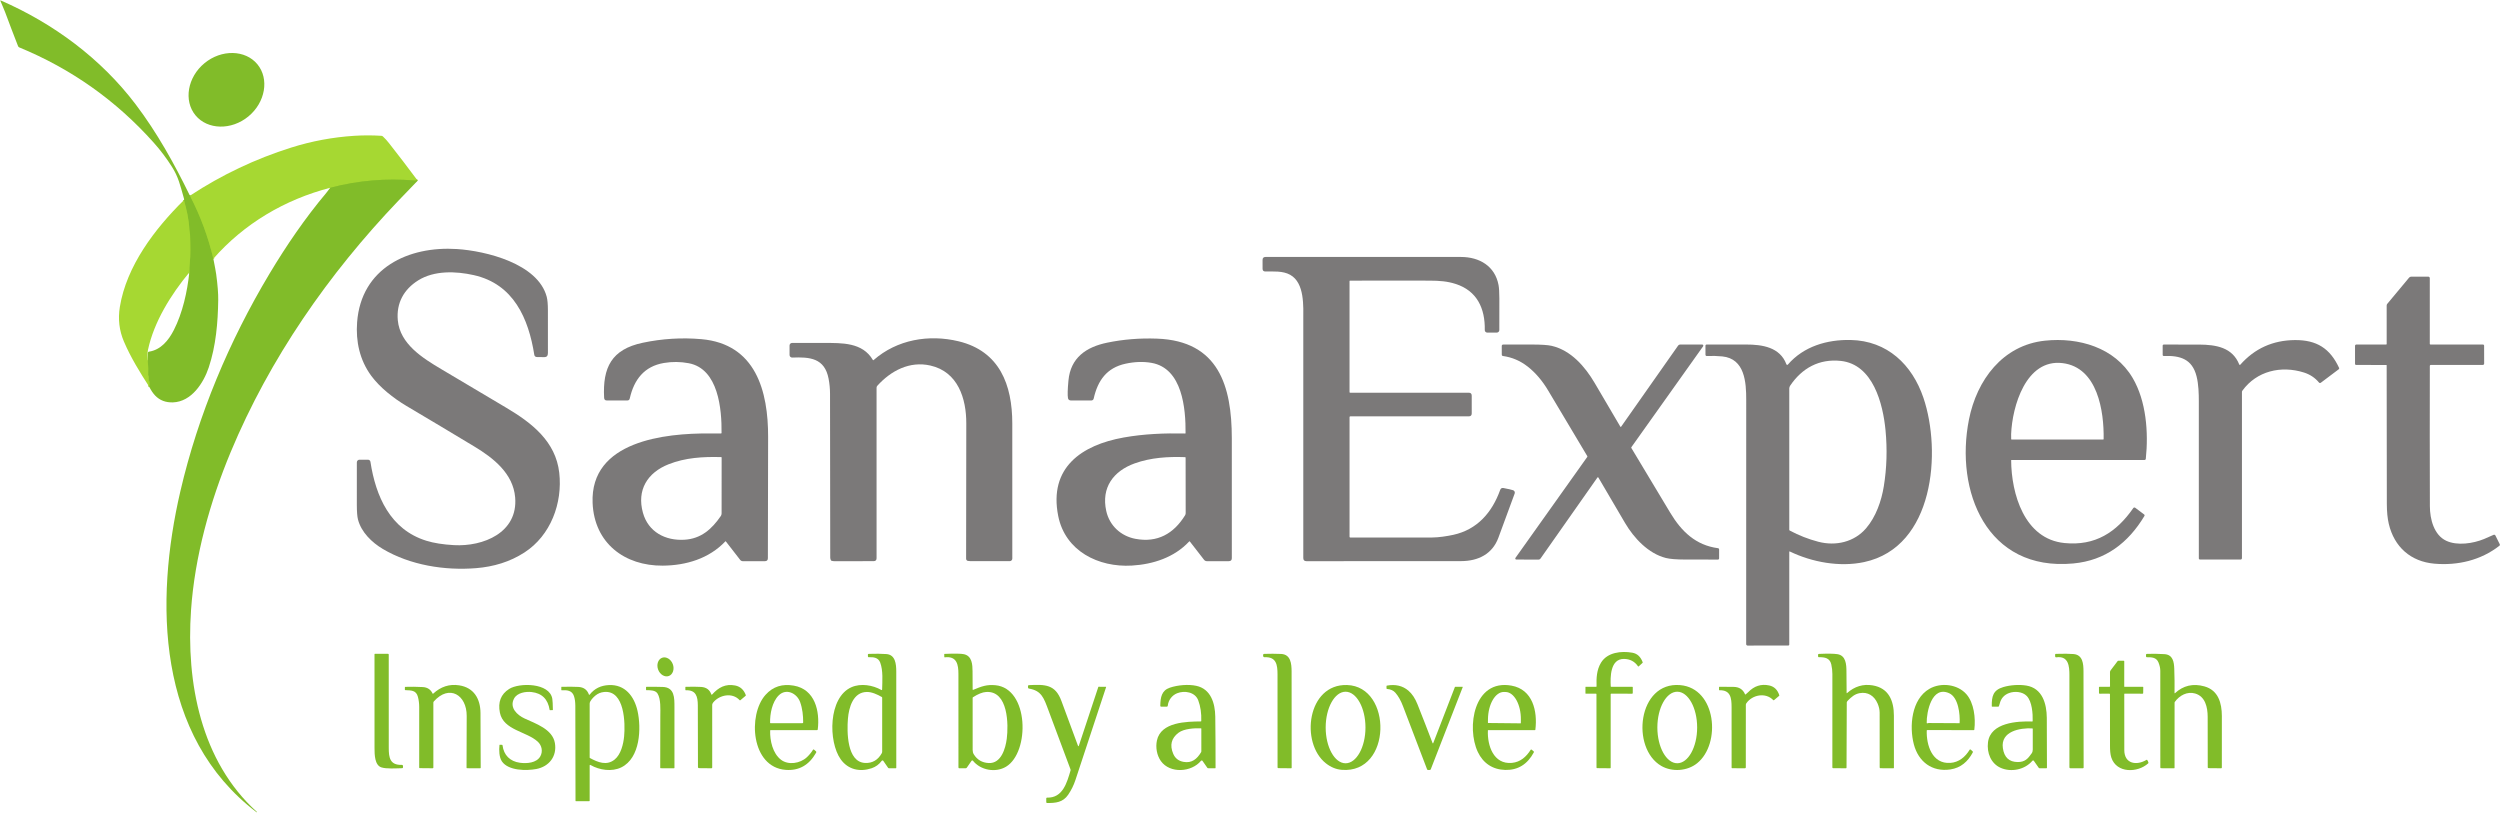 <?xml version="1.0" encoding="UTF-8" standalone="no"?><!DOCTYPE svg PUBLIC "-//W3C//DTD SVG 1.1//EN" "http://www.w3.org/Graphics/SVG/1.1/DTD/svg11.dtd"><svg width="100%" height="100%" viewBox="0 0 2537 826" version="1.1" xmlns="http://www.w3.org/2000/svg" xmlns:xlink="http://www.w3.org/1999/xlink" xml:space="preserve" xmlns:serif="http://www.serif.com/" style="fill-rule:evenodd;clip-rule:evenodd;"><g><path d="M193.04,198.41c0.06,0.133 0.09,0.3 0.09,0.5c0,0.293 0.067,0.57 0.2,0.83c10.2,19.793 17.923,40.72 23.17,62.78" style="fill:none;fill-rule:nonzero;stroke:#94ca2e;stroke-width:2px;"/><path d="M151.44,392.52c0.353,-2.507 0.29,-5.017 -0.19,-7.53c-0.001,-0.003 -0.002,-0.007 -0.002,-0.01c0,-0.017 0.015,-0.032 0.032,-0.032c0.014,0 0.026,0.009 0.03,0.022c0.18,0.667 0.16,1.333 -0.06,2c-0.2,0.62 -0.307,0.603 -0.32,-0.05l-0.11,-4.79c-0.007,-0.287 -0.073,-0.557 -0.2,-0.81c-0.187,-0.4 -0.277,-0.673 -0.27,-0.82c0.133,-5.233 0.107,-8.523 -0.08,-9.87c-0.34,-2.513 -0.417,-4.213 -0.23,-5.1" style="fill:none;fill-rule:nonzero;stroke:#94ca2e;stroke-width:2px;"/><path d="M192.14,276.42c0.067,0.44 0.087,0.133 0.06,-0.92c-0.067,-2.467 0.033,-4.92 0.3,-7.36c1.06,-9.79 0.68,-19.86 0.37,-29.69c-0.05,-1.78 -0.65,-3.77 -0.73,-5.76c-0.39,-9.79 -2.8,-20.11 -5.46,-29.67" style="fill:none;fill-rule:nonzero;stroke:#94ca2e;stroke-width:2px;"/><path d="M423.05,182.23c-0.213,0.753 -0.98,1.073 -2.3,0.96c-28.913,-2.487 -57.463,-0.033 -85.65,7.36" style="fill:none;fill-rule:nonzero;stroke:#94ca2e;stroke-width:2px;"/></g><path d="M193.04,198.41c0.06,0.133 0.09,0.3 0.09,0.5c0,0.293 0.067,0.57 0.2,0.83c10.2,19.793 17.923,40.72 23.17,62.78c1.593,8.06 2.56,13.343 2.9,15.85c1.46,10.907 2.143,19.617 2.05,26.13c-0.31,22.84 -2.34,46.52 -9.6,68.32c-5.28,15.89 -17.6,34.89 -36.34,35.52c-7.407,0.247 -13.443,-2.083 -18.11,-6.99c-2.093,-2.2 -4.08,-5.143 -5.96,-8.83c0.353,-2.507 0.29,-5.017 -0.19,-7.53c-0.001,-0.003 -0.002,-0.007 -0.002,-0.01c0,-0.017 0.015,-0.032 0.032,-0.032c0.014,0 0.026,0.009 0.03,0.022c0.18,0.667 0.16,1.333 -0.06,2c-0.2,0.62 -0.307,0.603 -0.32,-0.05l-0.11,-4.79c-0.007,-0.287 -0.073,-0.557 -0.2,-0.81c-0.187,-0.4 -0.277,-0.673 -0.27,-0.82c0.133,-5.233 0.107,-8.523 -0.08,-9.87c-0.34,-2.513 -0.417,-4.213 -0.23,-5.1l-0.06,-7.16c-0.004,-0.75 0.548,-1.396 1.29,-1.51c11.87,-1.84 19.75,-11.32 25.16,-21.95c8.9,-17.47 13.59,-38.68 15.71,-58.49c0.067,0.44 0.087,0.133 0.06,-0.92c-0.067,-2.467 0.033,-4.92 0.3,-7.36c1.06,-9.79 0.68,-19.86 0.37,-29.69c-0.05,-1.78 -0.65,-3.77 -0.73,-5.76c-0.39,-9.79 -2.8,-20.11 -5.46,-29.67c0.233,-0.213 0.24,-0.71 0.02,-1.49c-3.83,-13.66 -5.71,-21.97 -12.15,-32.15c-5.507,-8.713 -11.697,-16.923 -18.57,-24.63c-38.073,-42.66 -83.577,-74.89 -136.51,-96.69c-0.527,-0.22 -0.923,-0.67 -1.19,-1.35c-4.447,-11.367 -8.79,-22.77 -13.03,-34.21c-1.31,-3.52 -3.31,-7.75 -4.86,-11.67c-0.167,-0.427 -0.04,-0.547 0.38,-0.36c53.52,23.32 101.58,58.84 136.97,105.54c21.48,28.33 39.05,59.94 54.61,91.83c0.08,0.173 0.31,0.363 0.69,0.57Z" style="fill:#81bc29;fill-rule:nonzero;"/><path d="M261.213,65.235c12.22,14.824 8.095,38.712 -9.138,52.917c-17.232,14.206 -41.468,13.697 -53.688,-1.127c0,-0 0,-0 0,-0c-12.22,-14.824 -8.095,-38.712 9.137,-52.917c17.233,-14.206 41.469,-13.697 53.689,1.127c-0,0 -0,0 -0,0Z" style="fill:#81bc29;fill-rule:nonzero;"/><path d="M423.05,182.23c-0.213,0.753 -0.98,1.073 -2.3,0.96c-28.913,-2.487 -57.463,-0.033 -85.65,7.36c-46.04,11.96 -87.32,36.34 -118.6,71.97c-5.247,-22.06 -12.97,-42.987 -23.17,-62.78c-0.133,-0.26 -0.2,-0.537 -0.2,-0.83c0,-0.2 -0.03,-0.367 -0.09,-0.5c31.947,-20.987 66.12,-37.21 102.52,-48.67c20.833,-6.553 42.15,-10.53 63.95,-11.93c9.16,-0.587 18.333,-0.587 27.52,0c0.613,0.04 1.14,0.267 1.58,0.68c2.12,1.993 4.173,4.25 6.16,6.77c9.587,12.187 19.013,24.51 28.28,36.97Z" style="fill:#a6d832;fill-rule:nonzero;"/><path d="M423.05,182.23c0.247,0.16 0.45,0.39 0.61,0.69c0.147,0.28 0.11,0.533 -0.11,0.76c-3.7,3.767 -10.137,10.45 -19.31,20.05c-70.77,74.07 -130.68,160.26 -170.16,255.06c-21.1,50.68 -36.47,106.16 -40.22,160.46c-5.06,73.42 9.86,153.09 66.79,204.63c0.113,0.107 0.123,0.22 0.03,0.34l-0.01,0c-0.1,0.12 -0.21,0.133 -0.33,0.04c-101.53,-77.24 -103.37,-213.56 -77.3,-325.74c18.04,-77.61 49.58,-152.5 90.46,-220.77c17.04,-28.45 36.17,-56.49 57.52,-81.88c1.413,-1.68 2.773,-3.453 4.08,-5.32c28.187,-7.393 56.737,-9.847 85.65,-7.36c1.32,0.113 2.087,-0.207 2.3,-0.96Z" style="fill:#81bc29;fill-rule:nonzero;"/><path d="M186.68,203.02c2.66,9.56 5.07,19.88 5.46,29.67c0.08,1.99 0.68,3.98 0.73,5.76c0.31,9.83 0.69,19.9 -0.37,29.69c-0.267,2.44 -0.367,4.893 -0.3,7.36c0.027,1.053 0.007,1.36 -0.06,0.92c-18.56,22.32 -35.93,50.19 -41.97,78.64c-0.76,3.57 -0.42,6.88 -0.13,10.47c-0.187,0.887 -0.11,2.587 0.23,5.1c0.187,1.347 0.213,4.637 0.08,9.87c-0.007,0.147 0.083,0.42 0.27,0.82c0.127,0.253 0.193,0.523 0.2,0.81l0.11,4.79c0.013,0.653 0.12,0.67 0.32,0.05c0.22,-0.667 0.24,-1.333 0.06,-2c-0.004,-0.013 -0.016,-0.022 -0.03,-0.022c-0.017,0 -0.032,0.015 -0.032,0.032c0,0.003 0.001,0.007 0.002,0.01c0.48,2.513 0.543,5.023 0.19,7.53c-9.63,-14.98 -18.73,-29.66 -25.67,-45.9c-4.76,-11.14 -6.143,-22.847 -4.15,-35.12c6.73,-41.49 35.35,-79.17 65.06,-108.48Z" style="fill:#a6d832;fill-rule:nonzero;"/><path d="M362.4,327c4.13,-55.01 52.05,-77.48 101.35,-74.27c29.25,1.91 82.09,14.73 91.06,48.44c0.793,2.993 1.197,7.577 1.21,13.75c0.033,14.447 0.037,28.89 0.01,43.33c-0,2.773 -1.177,4.163 -3.53,4.17c-2.767,0.013 -5.377,-0.023 -7.83,-0.11c-1.225,-0.038 -2.259,-0.955 -2.45,-2.17c-5.88,-37.04 -21.01,-71.92 -61.46,-80.96c-18.07,-4.04 -40.08,-4.9 -56.44,5.38c-14.52,9.13 -22.22,23.01 -20.63,40.44c2.2,24.05 25.15,38.34 44.03,49.55c22.107,13.133 44.217,26.263 66.33,39.39c25.9,15.38 49.9,34.16 53.48,65.79c3.5,30.89 -8.71,63.66 -35.24,80.86c-14.9,9.66 -31.42,14.52 -49.05,15.96c-31.9,2.61 -66.94,-2.98 -94.76,-19.48c-11.13,-6.6 -21.86,-17.01 -25.19,-29.88c-0.78,-2.993 -1.17,-7.983 -1.17,-14.97c-0.007,-14.207 -0.003,-28.56 0.01,-43.06c0,-0.002 0,-0.003 0,-0.005c0.003,-1.459 1.201,-2.658 2.655,-2.655c0.001,-0 0.003,-0 0.005,0l8.67,0c1.231,0 2.288,0.907 2.47,2.12c5.37,35.02 20.02,68.72 56.73,80.12c7.58,2.353 16.943,3.84 28.09,4.46c29.46,1.64 65.07,-12.54 62.04,-48.45c-2.04,-24.23 -22.03,-39.93 -41.21,-51.5c-23.013,-13.88 -46.083,-27.67 -69.21,-41.37c-13.11,-7.78 -27.06,-18.84 -35.68,-30.61c-11.65,-15.9 -15.75,-34.76 -14.29,-54.27Z" style="fill:#7b7979;fill-rule:nonzero;"/><path d="M1369.51,285.29l0,112.61c0,0.42 0.213,0.63 0.64,0.63l120.37,-0c1.993,-0 2.99,0.997 2.99,2.99l0.01,17.97c0.007,2.013 -0.997,3.02 -3.01,3.02l-120.26,0.01c-0.4,0 -0.73,0.33 -0.73,0.73l0,121.51c0,0.395 0.325,0.72 0.72,0.72c27.613,0.04 55.283,0.033 83.01,-0.02c6.7,-0.02 15.3,-1.36 21.57,-2.72c24.28,-5.3 39.36,-22.71 47.54,-45.51c0.58,-1.62 1.69,-2.28 3.33,-1.98c3.413,0.633 6.62,1.357 9.62,2.17c1.135,0.311 1.927,1.35 1.927,2.527c-0,0.304 -0.053,0.607 -0.157,0.893c-5.453,14.907 -10.967,29.877 -16.54,44.91c-6.12,16.49 -20.46,23.65 -37.79,23.67c-52.333,0.06 -104.653,0.083 -156.96,0.07c-2.14,0 -3.21,-1.07 -3.21,-3.21l0,-240.93c0,-14.28 1.61,-38.17 -13.35,-46.49c-7.44,-4.14 -17.16,-3.29 -25.21,-3.35c-1.84,-0.013 -2.76,-0.943 -2.76,-2.79l-0.01,-8.9c-0.007,-2.047 1.013,-3.07 3.06,-3.07c65.92,-0.013 131.983,-0.01 198.19,0.01c18.94,0 34.67,9.36 38.23,28.54c0.52,2.82 0.793,7.3 0.82,13.44c0.047,10.767 0.037,21.513 -0.03,32.24c-0.011,1.397 -1.163,2.54 -2.56,2.54l-9.69,0c-0.01,0 -0.021,-0 -0.031,-0c-1.377,-0.017 -2.496,-1.159 -2.48,-2.531c0.001,-0.009 0.001,-0.019 0.001,-0.029c0.43,-21.93 -7.87,-39.85 -29.5,-46.8c-8.54,-2.75 -16.38,-3.33 -26.45,-3.37c-26.94,-0.1 -53.88,-0.093 -80.82,0.02c-0.32,0 -0.48,0.16 -0.48,0.48Z" style="fill:#7b7979;fill-rule:nonzero;"/><path d="M2465.79,371.29c-0.107,47.267 -0.09,94.75 0.05,142.45c0.03,13.13 4.16,29.21 16.58,35.03c11.2,5.25 27.14,2.83 38.4,-1.78c3.247,-1.333 6.46,-2.74 9.64,-4.22c0.688,-0.327 1.526,-0.036 1.87,0.65l4.38,8.81c0.285,0.563 0.129,1.257 -0.37,1.65c-18.83,14.72 -42.34,20.19 -65.84,18.15c-24.14,-2.08 -40.83,-16.99 -46.36,-40.41c-1.307,-5.507 -1.97,-12.297 -1.99,-20.37c-0.113,-46.847 -0.17,-93.663 -0.17,-140.45c0,-0.28 -0.14,-0.42 -0.42,-0.42l-30.56,-0.01c-0.614,0 -1.12,-0.506 -1.12,-1.12l-0.01,-18.24c0,-0.757 0.618,-1.38 1.37,-1.38l30.2,-0.01c0.373,0 0.56,-0.187 0.56,-0.56l-0.01,-39.05c0,-0.62 0.2,-1.17 0.6,-1.65l22.14,-26.58c0.55,-0.658 1.364,-1.04 2.22,-1.04l17.31,0.02c0.817,0 1.49,0.673 1.49,1.49l0,66.72c0,0.357 0.293,0.65 0.65,0.65l53.36,0.03c0.611,-0 1.115,0.499 1.12,1.11l0.04,18.2c0,0.763 -0.623,1.39 -1.38,1.39l-52.82,0.01c-0.62,0 -0.93,0.31 -0.93,0.93Z" style="fill:#7b7979;fill-rule:nonzero;"/><path d="M736.07,549.39c-16.47,17.45 -39.88,24.47 -63.58,24.63c-38.55,0.26 -69.37,-22.72 -71.11,-63.53c-2.69,-63.23 74.05,-70.91 118.37,-70.62c3.98,0.027 7.963,0.023 11.95,-0.01c0.347,-0.007 0.523,-0.183 0.53,-0.53c0.28,-23.98 -3.14,-64.99 -33.25,-70.72c-8.4,-1.6 -16.817,-1.687 -25.25,-0.26c-20.02,3.37 -30.37,16.98 -34.65,36.03c-0.307,1.347 -1.15,2.027 -2.53,2.04c-6.953,0.067 -13.887,0.06 -20.8,-0.02c-1.88,-0.02 -2.6,-1.04 -2.7,-2.87c-1.56,-30.55 7.46,-49 39.16,-55.69c19.8,-4.18 39.647,-5.4 59.54,-3.66c55.29,4.85 67.87,52.84 67.73,99.32c-0.12,40.927 -0.2,81.917 -0.24,122.97c-0.007,2.013 -1.017,3.02 -3.03,3.02l-22.42,0c-1.039,0.001 -2.022,-0.484 -2.66,-1.31l-14.56,-18.77c-0.16,-0.2 -0.327,-0.207 -0.5,-0.02Zm-83.62,-29.04c5.41,19.48 22.76,28.51 42.06,27.38c16.94,-0.99 27.81,-10.76 36.94,-24.04c0.553,-0.807 0.83,-1.7 0.83,-2.68c0.047,-18.893 0.06,-37.773 0.04,-56.64c-0,-0.333 -0.167,-0.503 -0.5,-0.51c-18.24,-0.5 -36.28,0.5 -53.42,7.3c-21.36,8.47 -32.36,26.09 -25.95,49.19Z" style="fill:#7b7979;fill-rule:nonzero;"/><path d="M886.54,365.41c23.79,-20.9 56.16,-26.33 86.23,-19.07c41.77,10.08 54.47,44.33 54.5,83.32c0.047,45.853 0.053,91.59 0.02,137.21c-0,1.417 -1.167,2.585 -2.59,2.59c-13.3,0.047 -26.617,0.043 -39.95,-0.01c-1.007,-0.007 -1.863,-0.087 -2.57,-0.24c-1.034,-0.222 -1.778,-1.141 -1.77,-2.19c0.013,-45.773 0.073,-91.53 0.18,-137.27c0.07,-25.38 -8.46,-52.47 -36.45,-58.8c-21.05,-4.76 -39.99,5.22 -53.84,20.53c-0.496,0.547 -0.77,1.26 -0.77,2l0.01,172.99c0,1.987 -0.997,2.983 -2.99,2.99c-13.173,0.047 -26.357,0.063 -39.55,0.05c-1.04,0 -2.06,-0.133 -3.06,-0.4c-0.319,-0.083 -0.587,-0.293 -0.74,-0.58c-0.453,-0.847 -0.68,-1.773 -0.68,-2.78c0,-55.42 -0.07,-110.837 -0.21,-166.25c-0.013,-5.113 -0.5,-10.183 -1.46,-15.21c-4,-20.92 -18.95,-22.14 -36.88,-21.43c-0.037,0.002 -0.073,0.002 -0.11,0.002c-1.437,0 -2.62,-1.182 -2.62,-2.62c-0,-0 -0,-0.001 0,-0.002l-0.01,-9.67c-0,-1.395 1.145,-2.545 2.54,-2.55c10.767,-0.047 21.617,-0.05 32.55,-0.01c17.96,0.07 38.95,-0.71 49.46,17.28c0.2,0.347 0.453,0.387 0.76,0.12Z" style="fill:#7b7979;fill-rule:nonzero;"/><path d="M1206.78,549.48c-15.09,16.22 -36.63,23.2 -58.21,24.47c-33.74,1.97 -67.63,-14.61 -74.72,-50.44c-9.7,-49.03 23.78,-71.89 66.41,-79.53c20.55,-3.68 41.63,-4.51 62.46,-4.06c0.002,0 0.003,0 0.005,0c0.208,0.003 0.382,-0.162 0.385,-0.365c-0,-0.001 0,-0.003 -0,-0.005c0.23,-24.78 -3.18,-65.83 -34.59,-71.32c-8.247,-1.447 -17.023,-1.16 -26.33,0.86c-19.09,4.14 -28.21,17.05 -32.33,35.42c-0.247,1.108 -1.235,1.905 -2.37,1.91c-6.78,0.067 -13.61,0.067 -20.49,-0c-1.86,-0.013 -2.933,-0.82 -3.22,-2.42c-0.52,-2.867 -0.363,-8.793 0.47,-17.78c2.14,-23.29 18.03,-34.06 39.25,-38.47c16.3,-3.387 33.217,-4.753 50.75,-4.1c62.53,2.33 75.75,48.34 75.79,101.05c0.027,40.6 0.03,81.173 0.01,121.72c-0,2.033 -1.02,3.05 -3.06,3.05l-22.26,0.01c-1.117,-0 -2.17,-0.514 -2.85,-1.39l-14.43,-18.58c-0.213,-0.273 -0.437,-0.283 -0.67,-0.03Zm-4.18,-85.57c-17.26,-0.62 -34.68,0.42 -51.08,6.31c-21.76,7.82 -34.12,24.65 -28.9,48.31c3.28,14.83 14.78,25.49 29.63,28.28c22.33,4.21 38.85,-5.25 50.34,-23.85c0.418,-0.68 0.64,-1.463 0.64,-2.26l-0.07,-56.21c-0,-0.373 -0.187,-0.567 -0.56,-0.58Z" style="fill:#7b7979;fill-rule:nonzero;"/><path d="M1815.76,559.98l-0.01,94.18c0,0.505 -0.411,0.92 -0.91,0.92l-41.36,0.05c-0.801,0 -1.46,-0.655 -1.46,-1.45c0.013,-82.553 0.03,-165.197 0.05,-247.93c0.01,-17.54 -1.3,-41.79 -24.33,-44.07c-5.153,-0.507 -10.367,-0.633 -15.64,-0.38c-0.023,0.001 -0.047,0.002 -0.07,0.002c-0.719,-0 -1.31,-0.591 -1.31,-1.31c-0,-0.001 -0,-0.001 0,-0.002l-0.02,-9.21c0,-0.625 0.515,-1.14 1.14,-1.14c13.58,-0.027 26.967,-0.033 40.16,-0.02c16.2,0.01 34.37,2.59 40.85,20.1c0.128,0.336 0.453,0.56 0.813,0.56c0.252,-0 0.492,-0.11 0.657,-0.3c16.05,-18.53 39.79,-25.46 63.69,-24.97c37.24,0.77 62.49,25.04 73.91,58.76c18.38,54.29 11.14,151.3 -60.17,166.62c-24.76,5.31 -52.86,0.17 -75.44,-10.75c-0.024,-0.011 -0.05,-0.02 -0.076,-0.026c-0.209,-0.047 -0.419,0.081 -0.465,0.285c-0.006,0.026 -0.009,0.054 -0.009,0.081Zm97.67,-123.36c-2.56,-26.73 -12.59,-66.85 -45.43,-70.37c-21.9,-2.34 -39.34,7.33 -51.35,25.13c-0.48,0.71 -0.89,1.9 -0.89,2.62c-0.007,47.84 -0.007,95.707 -0,143.6c0,0.349 0.193,0.67 0.5,0.83c9.307,4.947 18.94,8.723 28.9,11.33c17.91,4.7 36.54,0.27 48.51,-13.61c10.01,-11.62 15.61,-27.77 18.03,-42.65c3.007,-18.54 3.583,-37.5 1.73,-56.88Z" style="fill:#7b7979;fill-rule:nonzero;"/><path d="M2040.92,467.18c0.22,33.84 13.29,79.82 54.08,83.89c31.17,3.11 52.7,-10.81 69.88,-35.49c0.004,-0.005 0.007,-0.01 0.011,-0.015c0.441,-0.609 1.301,-0.75 1.905,-0.313c0.008,0.006 0.016,0.012 0.024,0.018l9.04,6.79c0.479,0.362 0.61,1.035 0.3,1.55c-16.38,27.29 -39.52,45.14 -72.16,48.19c-88.06,8.23 -120.34,-73.6 -105.88,-146.17c7.94,-39.88 34.1,-75.4 77.13,-79.92c34.1,-3.57 70.69,6.79 88.96,37.83c13.83,23.48 16.17,55.33 13.35,82.1c-0.076,0.651 -0.629,1.149 -1.28,1.15l-134.98,0c-0.26,0 -0.387,0.13 -0.38,0.39Zm-0.01,-26.81c-0.067,1.653 -0.057,3.37 0.03,5.15c0.013,0.36 0.2,0.54 0.56,0.54l92.74,0c0.291,0 0.53,-0.235 0.53,-0.52c0.46,-28.16 -6.04,-72.68 -41.65,-77.04c-37.4,-4.58 -51.12,44.33 -52.21,71.87Z" style="fill:#7b7979;fill-rule:nonzero;"/><path d="M2273.05,370.32c0.141,-0.006 0.271,-0.068 0.36,-0.17c14.607,-16.493 33.06,-24.84 55.36,-25.04c22.2,-0.21 35.8,8.47 44.97,28.3c0.207,0.447 0.073,0.983 -0.32,1.28l-18.25,13.72c-0.579,0.433 -1.405,0.335 -1.86,-0.22c-4,-4.827 -9.1,-8.217 -15.3,-10.17c-23.16,-7.3 -47.89,-1.6 -62.47,18.48c-0.266,0.37 -0.41,0.811 -0.41,1.26l0,168.48c0,1.073 -0.54,1.61 -1.62,1.61l-40.99,-0.05c-0.625,-0 -1.14,-0.519 -1.14,-1.15c-0.007,-53.32 -0.01,-106.453 -0.01,-159.4c-0,-7.48 -0.2,-17.11 -2.29,-25.35c-4.43,-17.56 -16.51,-21.23 -33.35,-20.66c-0.01,0 -0.02,0 -0.03,0c-0.549,0 -1,-0.451 -1,-1c-0,0 -0,0 -0,0l-0.02,-9.47c-0,-0.609 0.501,-1.11 1.11,-1.11c12.12,-0.067 24.107,-0.06 35.96,0.02c17.09,0.12 33.7,2.79 40.64,20.2c0.12,0.307 0.34,0.453 0.66,0.44Z" style="fill:#7b7979;fill-rule:nonzero;"/><path d="M1622.06,484.63c-0.307,-0.52 -0.637,-0.533 -0.99,-0.04l-57.68,82.12c-0.56,0.8 -1.327,1.197 -2.3,1.19l-22.36,-0.08c-0.572,-0.006 -1.038,-0.478 -1.038,-1.05c-0,-0.214 0.065,-0.424 0.188,-0.6l72.86,-102.46c0.2,-0.28 0.21,-0.57 0.03,-0.87c-13.253,-22.14 -26.463,-44.287 -39.63,-66.44c-6.007,-10.1 -12.967,-18.243 -20.88,-24.43c-7.527,-5.873 -15.9,-9.443 -25.12,-10.71c-0.64,-0.093 -1.123,-0.648 -1.13,-1.3l-0.03,-8.71c-0.007,-1.067 0.527,-1.603 1.6,-1.61c9.767,-0.04 19.54,-0.043 29.32,-0.01c9.4,0.033 15.937,0.47 19.61,1.31c19.64,4.47 33.97,21.05 43.71,37.61c8.733,14.847 17.447,29.677 26.14,44.49c0.077,0.13 0.218,0.211 0.37,0.211c0.139,-0 0.269,-0.068 0.35,-0.181l57.9,-82.39c0.47,-0.664 1.232,-1.06 2.04,-1.06l22.37,0.02c0,-0 0,-0 0,-0c0.626,-0 1.14,0.515 1.14,1.14c0,0.236 -0.073,0.467 -0.21,0.66l-72.8,102.37c-0.169,0.237 -0.181,0.55 -0.03,0.79c13.213,22.047 26.403,44.01 39.57,65.89c11.34,18.85 25.78,32.83 48.38,35.81c0.638,0.085 1.12,0.631 1.12,1.27l-0.01,9.16c-0,0.616 -0.508,1.125 -1.13,1.13c-11.24,0.007 -22.367,-0.007 -33.38,-0.04c-8.94,-0.027 -15.427,-0.55 -19.46,-1.57c-17.78,-4.48 -32.4,-20.07 -41.52,-35.61c-9.093,-15.48 -18.093,-30.817 -27,-46.01Z" style="fill:#7b7979;fill-rule:nonzero;"/><path d="M1619.5,703.93l-10.2,0.01c-0.26,0 -0.39,-0.13 -0.39,-0.39l0.01,-6.29c0,-0.22 0.11,-0.33 0.33,-0.33l10.46,0.03c0.003,0 0.007,0 0.01,0c0.252,0 0.46,-0.212 0.46,-0.47c0,-0.003 0,-0.007 0,-0.01c-0.28,-8.37 0.11,-16.73 4.51,-23.98c6.42,-10.59 20.62,-12.1 31.69,-10.15c5.28,0.93 8.5,4.2 10.58,9.59c0.12,0.313 0.057,0.583 -0.19,0.81l-3.77,3.46c-0.3,0.273 -0.563,0.243 -0.79,-0.09c-3.367,-4.893 -8.107,-7.373 -14.22,-7.44c-14,-0.14 -13.92,18.5 -13.42,27.84c0.013,0.293 0.167,0.44 0.46,0.44l21.34,-0.02c0.373,0 0.56,0.183 0.56,0.55l-0.01,5.83c-0,0.002 -0,0.003 -0,0.005c-0.003,0.362 -0.298,0.658 -0.655,0.655c-0.001,0 -0.003,0 -0.005,0l-21.22,-0.05c-0.291,-0 -0.53,0.239 -0.53,0.53l0,74.6c0,0.318 -0.257,0.58 -0.57,0.58l-13.12,-0.12c-0.46,-0 -0.69,-0.233 -0.69,-0.7l-0.05,-74.32c0,-0.38 -0.193,-0.57 -0.58,-0.57Z" style="fill:#81bc29;fill-rule:nonzero;"/><path d="M394.51,759.03c0.01,9.79 1.15,17.53 13.31,17.18c0.01,-0 0.02,-0 0.03,-0c0.593,-0 1.084,0.478 1.1,1.07l0.03,1.15c0.027,0.753 -0.333,1.137 -1.08,1.15c-6.01,0.14 -15.89,0.83 -20.93,-0.86c-6.72,-2.24 -6.9,-12.83 -6.91,-19.47c-0.047,-31.76 -0.053,-63.523 -0.02,-95.29c0.007,-0.313 0.167,-0.47 0.48,-0.47l13.22,-0.01c0.411,0 0.75,0.339 0.75,0.75c-0.033,31.74 -0.027,63.34 0.02,94.8Z" style="fill:#81bc29;fill-rule:nonzero;"/><path d="M895.18,699.76c0.19,-8.5 1.11,-19.22 -1.95,-27.4c-1.93,-5.15 -6.89,-5.64 -11.62,-5.41c-0.533,0.027 -0.81,-0.227 -0.83,-0.76l-0.06,-1.75c-0.02,-0.573 0.257,-0.87 0.83,-0.89c6.96,-0.233 12.943,-0.17 17.95,0.19c9.15,0.67 10.01,10.15 10.03,17.63c0.047,32.56 0.053,65.123 0.02,97.69c-0,0.387 -0.193,0.58 -0.58,0.58l-6.82,-0.02c-0.393,-0 -0.703,-0.16 -0.93,-0.48l-4.85,-7.02c-0.185,-0.265 -0.489,-0.424 -0.812,-0.424c-0.315,0 -0.612,0.15 -0.798,0.404c-2.647,3.613 -6.073,6.123 -10.28,7.53c-11.97,3.98 -23.81,1.43 -31.32,-9.06c-12.77,-17.84 -12.74,-62.81 10.93,-73.2c9.5,-4.17 21.45,-2.16 30.33,2.82c0.493,0.273 0.747,0.13 0.76,-0.43Zm-15.43,2.44c-14,0.09 -18.36,15.68 -19.29,27.31c-1.02,12.8 -1.2,43.97 17.53,44.74c7.347,0.307 12.953,-2.98 16.82,-9.86c0.275,-0.491 0.42,-1.046 0.42,-1.61l0,-54.79c0,-0.3 -0.13,-0.527 -0.39,-0.68c-4.53,-2.58 -10.04,-5.14 -15.09,-5.11Z" style="fill:#81bc29;fill-rule:nonzero;"/><path d="M987.61,700.06c8.53,-3.57 13.66,-5.5 22.39,-4.72c34.41,3.08 35.2,68.03 11,82.67c-10.64,6.44 -25.91,3.66 -33.61,-5.97c-0.176,-0.218 -0.442,-0.345 -0.723,-0.345c-0.306,0 -0.594,0.152 -0.767,0.405l-4.78,6.92c-0.264,0.376 -0.693,0.6 -1.15,0.6l-6.45,0.03c-0.593,0 -0.89,-0.293 -0.89,-0.88c0,-31.58 -0.007,-63.17 -0.02,-94.77c0,-9.47 -1.51,-18.44 -13.85,-16.95c-0.006,0.001 -0.012,0.001 -0.019,0.002c-0.229,0.018 -0.433,-0.152 -0.45,-0.377c-0.001,-0.008 -0.001,-0.017 -0.001,-0.025l-0.08,-2.66c-0.006,-0.221 0.164,-0.409 0.38,-0.42c10.227,-0.44 16.787,-0.333 19.68,0.32c8.21,1.84 8.63,10.6 8.67,17.36c0.04,6.14 0.073,12.283 0.1,18.43c0.007,0.407 0.197,0.533 0.57,0.38Zm34.06,49.59c1.8,-14.05 1.62,-48.9 -20.94,-47.43c-3.733,0.24 -8.17,2.01 -13.31,5.31c-0.253,0.16 -0.38,0.39 -0.38,0.69c-0.04,17.633 -0.037,35.26 0.01,52.88c0.007,1.687 0.383,3.133 1.13,4.34c3.453,5.613 8.53,8.577 15.23,8.89c12.68,0.59 17.01,-14.98 18.26,-24.68Z" style="fill:#81bc29;fill-rule:nonzero;"/><path d="M1296.43,684.51c-0.01,-9.78 -1.08,-18.16 -13.22,-17.56c-0.712,0.034 -1.327,-0.524 -1.37,-1.24l-0.04,-0.76c-0.053,-0.9 0.37,-1.363 1.27,-1.39c5.673,-0.193 11.317,-0.173 16.93,0.06c9.9,0.42 10.7,9.99 10.72,17.88c0.053,32.527 0.077,65.063 0.07,97.61c0,0 0,0 0,0c0,0.296 -0.244,0.54 -0.54,0.54c-0.003,0 -0.007,0 -0.01,0l-13.04,-0.13c-0.402,-0.005 -0.73,-0.338 -0.73,-0.74c0.013,-31.387 -0,-62.81 -0.04,-94.27Z" style="fill:#81bc29;fill-rule:nonzero;"/><path d="M1874.38,703.35c7.68,-6.82 16.33,-9.433 25.95,-7.84c16.42,2.73 21.59,15.67 21.6,30.74c0.007,17.653 0.013,35.3 0.02,52.94c0,0.236 -0.194,0.43 -0.43,0.43l-13.27,-0.02c-0.406,0 -0.74,-0.334 -0.74,-0.74c0.047,-18.487 0.033,-37.023 -0.04,-55.61c-0.013,-3.047 -0.72,-6.183 -2.12,-9.41c-3.32,-7.65 -9.82,-12.02 -18.29,-10.41c-4.9,0.94 -8.21,3.83 -11.73,7.39c-0.807,0.813 -1.213,1.457 -1.22,1.93c-0.147,22.133 -0.23,44.223 -0.25,66.27c-0,0.002 -0,0.004 -0,0.005c-0.003,0.335 -0.276,0.608 -0.605,0.605c-0.002,0 -0.003,0 -0.005,0l-13.02,-0.06c-0.406,0 -0.74,-0.334 -0.74,-0.74c0.007,-31.573 0.01,-63.183 0.01,-94.83c0,-3.307 -0.37,-6.567 -1.11,-9.78c-1.48,-6.48 -6.59,-7.37 -12.4,-7.28c-0.66,0.013 -0.993,-0.31 -1,-0.97l-0.02,-1.47c-0.013,-0.58 0.27,-0.883 0.85,-0.91c8.727,-0.4 14.957,-0.32 18.69,0.24c8.79,1.32 9.24,10.45 9.27,17.67c0.02,7.22 0.08,14.44 0.18,21.66c0,0.367 0.14,0.43 0.42,0.19Z" style="fill:#81bc29;fill-rule:nonzero;"/><path d="M2100.05,685.16c-0.01,-8.94 -0.78,-19.86 -13.38,-18.11c-0.017,0.003 -0.034,0.005 -0.05,0.006c-0.519,0.049 -0.987,-0.342 -1.037,-0.866c-0.001,-0.017 -0.002,-0.033 -0.003,-0.05l-0.07,-1.61c-0.033,-0.64 0.273,-0.97 0.92,-0.99c7.747,-0.24 13.687,-0.177 17.82,0.19c9.51,0.83 10.06,10.14 10.09,17.64c0.14,32.513 0.187,65.037 0.14,97.57c0,0.379 -0.311,0.69 -0.69,0.69l-12.81,-0.01c-0.613,-0 -0.92,-0.307 -0.92,-0.92c0.027,-31.327 0.023,-62.507 -0.01,-93.54Z" style="fill:#81bc29;fill-rule:nonzero;"/><path d="M2207.14,703.49c8.407,-7.82 18.35,-10.143 29.83,-6.97c14.19,3.93 17.73,16.96 17.77,30.04c0.047,17.26 0.043,34.713 -0.01,52.36c0,0.487 -0.243,0.727 -0.73,0.72l-12.75,-0.12c-0.553,-0.007 -0.83,-0.283 -0.83,-0.83c-0.013,-17.38 -0.037,-34.443 -0.07,-51.19c-0.02,-9.87 -2.47,-20.76 -12.73,-23.74c-8,-2.32 -15.84,1.93 -20.56,8.46c-0.195,0.273 -0.3,0.602 -0.3,0.94l-0.02,66.04c0,0.236 -0.199,0.43 -0.44,0.43l-13.28,-0.03c-0.395,-0 -0.72,-0.33 -0.72,-0.73c0.033,-33.947 0.023,-66.653 -0.03,-98.12c0,-2.647 -0.627,-5.503 -1.88,-8.57c-2.08,-5.07 -6.89,-5.28 -11.58,-5.23c-0.673,0.007 -1.017,-0.33 -1.03,-1.01l-0.02,-1.42c-0.007,-0.633 0.303,-0.96 0.93,-0.98c5.8,-0.187 11.733,-0.093 17.8,0.28c8.59,0.53 9.71,7.88 9.96,14.93c0.3,8.167 0.39,16.35 0.27,24.55c-0,0.002 -0,0.005 -0,0.007c-0,0.137 0.113,0.25 0.25,0.25c0.063,-0 0.124,-0.024 0.17,-0.067Z" style="fill:#81bc29;fill-rule:nonzero;"/><path d="M678.757,685.992c-4.083,1.518 -8.994,-1.405 -10.879,-6.474c-0,-0 -0,-0 -0,-0c-1.885,-5.07 -0.077,-10.491 4.005,-12.01c0,0 0,0 0,0c4.083,-1.518 8.994,1.405 10.879,6.474c0,0 0,0 0,0c1.885,5.07 0.077,10.491 -4.005,12.01c-0,-0 -0,-0 -0,-0Z" style="fill:#81bc29;fill-rule:nonzero;"/><path d="M2155.87,696.96l18.6,0c0.34,0 0.51,0.17 0.51,0.51l-0.07,5.82c-0.007,0.46 -0.24,0.687 -0.7,0.68l-18.09,-0.05c-0.273,-0 -0.41,0.137 -0.41,0.41c-0.053,18.947 -0.043,37.92 0.03,56.92c0.05,14.11 12.69,15.83 22.54,9.84c0.287,-0.173 0.53,-0.12 0.73,0.16c0.56,0.8 0.963,1.663 1.21,2.59c0.08,0.333 -0.007,0.613 -0.26,0.84c-10.65,9.66 -32.08,10.24 -37.39,-5.92c-1.1,-3.35 -1.33,-7.61 -1.33,-11.71c0.02,-17.56 0.007,-35.043 -0.04,-52.45c-0,-0.453 -0.227,-0.68 -0.68,-0.68l-9.8,0.06c-0.353,0 -0.645,-0.287 -0.65,-0.64l-0.06,-5.81c0,-0.324 0.266,-0.59 0.59,-0.59l10.17,0.03c0.002,-0 0.003,-0 0.005,-0c0.269,-0.003 0.488,-0.222 0.485,-0.485c0,-0.002 0,-0.003 -0,-0.005l-0.04,-14.32c-0.006,-0.681 0.212,-1.342 0.62,-1.88l7.04,-9.3c0.247,-0.327 0.573,-0.49 0.98,-0.49l5.25,0.03c0.393,0 0.59,0.197 0.59,0.59l-0.02,25.65c-0,0.11 0.086,0.2 0.19,0.2Z" style="fill:#81bc29;fill-rule:nonzero;"/><path d="M439.02,703.86c0.052,0.121 0.172,0.2 0.303,0.2c0.085,0 0.166,-0.032 0.227,-0.09c7.74,-7.187 16.537,-10.02 26.39,-8.5c15.01,2.31 21.55,13.68 21.67,28.03c0.16,18.593 0.23,37.12 0.21,55.58c-0,0.318 -0.257,0.58 -0.57,0.58l-13.28,-0.06c-0.285,-0 -0.52,-0.235 -0.52,-0.52c0.04,-17.487 0.093,-35.013 0.16,-52.58c0.08,-21.25 -17.66,-32.36 -33.38,-14.65c-0.3,0.34 -0.45,0.737 -0.45,1.19l0,65.9c0,0.002 -0,0.003 -0,0.005c-0.003,0.384 -0.325,0.698 -0.715,0.695c-0.002,0 -0.003,0 -0.005,-0l-13.07,-0.12c-0.002,-0 -0.003,-0 -0.005,-0c-0.318,-0.003 -0.578,-0.262 -0.575,-0.575c-0,-0.002 -0,-0.003 0,-0.005c0.033,-20.707 0.033,-41.27 0,-61.69c-0.007,-3.393 -0.433,-6.73 -1.28,-10.01c-1.8,-6.94 -6.93,-6.59 -12.75,-6.87c-0.29,-0.016 -0.521,-0.264 -0.52,-0.56l0.02,-2.3c0.007,-0.313 0.167,-0.477 0.48,-0.49c5.8,-0.187 11.677,-0.117 17.63,0.21c4.76,0.26 8.103,2.47 10.03,6.63Z" style="fill:#81bc29;fill-rule:nonzero;"/><path d="M509.36,772.69c-2.92,-4.24 -3.02,-11.61 -2.5,-16.53c0.027,-0.273 0.177,-0.403 0.45,-0.39l2.12,0.08c0.32,0.013 0.5,0.183 0.54,0.51c1.24,10.01 7.61,16.27 17.54,17.67c6.94,0.99 17.08,0.3 20.86,-6.6c2.7,-4.92 1.49,-10.92 -2.58,-14.72c-11.23,-10.47 -34.88,-11.63 -38.48,-29.4c-2.18,-10.753 0.943,-18.81 9.37,-24.17c10.25,-6.51 41.19,-6.45 43.82,10.08c0.3,1.907 0.487,5.597 0.56,11.07c0,0.003 0,0.007 0,0.01c0,0.172 -0.138,0.315 -0.31,0.32l-2.68,0.06c-0.135,0.006 -0.255,-0.093 -0.28,-0.23c-1.7,-10.913 -7.787,-16.97 -18.26,-18.17c-5.97,-0.68 -14.71,0.62 -17.9,6.66c-4.88,9.28 3.24,16.7 10.75,20.19c11.16,5.18 28.3,10.8 30.72,24.85c2.32,13.44 -5.83,23.94 -18.86,26.4c-9.94,1.87 -28.26,1.88 -34.88,-7.69Z" style="fill:#81bc29;fill-rule:nonzero;"/><path d="M1094.91,756.5l19.66,-59.39c0.04,-0.127 0.127,-0.19 0.26,-0.19l7.47,0.05c0.109,0 0.199,0.091 0.199,0.2c0,0.02 -0.003,0.041 -0.009,0.06c-10.433,31.48 -20.81,62.913 -31.13,94.3c-1.753,5.34 -4.207,10.323 -7.36,14.95c-5.32,7.82 -12.75,8.49 -21.42,8.39c-0.553,0 -0.83,-0.28 -0.83,-0.84l-0.01,-3.81c-0,-0 -0,-0 -0,-0c-0,-0.428 0.352,-0.78 0.78,-0.78c0.007,-0 0.013,-0 0.02,0c16.11,0.48 20.24,-15.48 23.88,-27.63c0.091,-0.312 0.08,-0.648 -0.03,-0.96c-7.5,-20.12 -15.01,-40.23 -22.53,-60.33c-4.59,-12.28 -6.94,-19.66 -19.75,-21.77c-0.387,-0.067 -0.64,-0.287 -0.76,-0.66c-0.24,-0.747 -0.243,-1.497 -0.01,-2.25c0.107,-0.347 0.34,-0.53 0.7,-0.55c16.7,-0.83 26.9,-0.84 33.13,16.15c5.44,14.84 10.997,29.867 16.67,45.08c0.38,1.007 0.737,1 1.07,-0.02Z" style="fill:#81bc29;fill-rule:nonzero;"/><path d="M599.35,776.39c-0.64,-0.367 -0.96,-0.18 -0.96,0.56l0,35.52c0,0.335 -0.275,0.61 -0.61,0.61l-13.25,0c-0.333,0 -0.5,-0.167 -0.5,-0.5c-0.013,-32.12 -0.077,-64.227 -0.19,-96.32c-0.013,-3.94 -0.487,-7.27 -1.42,-9.99c-1.96,-5.71 -7.09,-6.07 -12.43,-5.8c-0.005,0 -0.01,0 -0.015,0.001c-0.192,0.002 -0.353,-0.149 -0.355,-0.336c-0,-0.005 -0,-0.01 0,-0.015l0.02,-2.85c0,-0.2 0.1,-0.303 0.3,-0.31c7.607,-0.12 13.293,-0.077 17.06,0.13c5.34,0.287 8.88,2.857 10.62,7.71c0.063,0.181 0.234,0.303 0.425,0.303c0.139,0 0.27,-0.064 0.355,-0.173c4.91,-6.29 11.43,-9.34 19.48,-9.72c16.33,-0.79 25.75,11.29 29.1,26.29c3.87,17.31 2.91,47.69 -16.48,57.23c-9.6,4.71 -22.15,2.8 -31.15,-2.34Zm4.95,-70.61c-2.07,1.67 -5.91,5.49 -5.91,8.22l0,54.73c0,0.222 0.124,0.426 0.32,0.53c8.03,4.36 17.07,8.04 25.09,1.46c6.32,-5.19 8.81,-15.65 9.56,-23.46c1.22,-12.66 0.76,-47.16 -20.36,-45.03c-3.273,0.327 -6.173,1.51 -8.7,3.55Z" style="fill:#81bc29;fill-rule:nonzero;"/><path d="M721.83,704.62c0.193,0.54 0.48,0.597 0.86,0.17c6.45,-7.23 13.55,-11.05 23.29,-9.17c5.53,1.07 8.95,4.63 10.84,9.71c0.12,0.32 0.05,0.59 -0.21,0.81l-5.28,4.44c-0.267,0.22 -0.517,0.203 -0.75,-0.05c-7.42,-8.11 -20.42,-5.42 -26.76,2.24c-0.59,0.71 -1.08,1.7 -1.08,2.73c0.007,21.013 0.01,42.147 0.01,63.4c0,0.406 -0.334,0.74 -0.74,0.74l-12.53,-0.12c-0.793,-0.007 -1.19,-0.41 -1.19,-1.21c0.047,-21.54 0,-42.393 -0.14,-62.56c-0.06,-9.01 -1.85,-15.66 -12.16,-15.27c-0.002,0 -0.004,0 -0.006,0c-0.246,0.008 -0.456,-0.193 -0.464,-0.445c0,-0.002 0,-0.003 0,-0.005l-0.01,-2.6c0,-0.313 0.153,-0.473 0.46,-0.48c7.013,-0.12 12.19,-0.073 15.53,0.14c5.247,0.347 8.69,2.857 10.33,7.53Z" style="fill:#81bc29;fill-rule:nonzero;"/><path d="M781.56,741.4c-0.31,10.25 2.57,23.1 10.96,29.57c7.44,5.73 19.47,3.82 26.22,-2.47c2.527,-2.36 4.597,-4.863 6.21,-7.51c0.327,-0.54 0.73,-0.603 1.21,-0.19l1.72,1.47c0.533,0.453 0.627,0.983 0.28,1.59c-7.127,12.62 -17.407,18.423 -30.84,17.41c-35.2,-2.67 -38.6,-55.87 -20.48,-76.12c7.65,-8.56 17.2,-11.37 28.67,-9.38c21.65,3.74 26.6,26 24.36,44.44c-0.067,0.5 -0.353,0.75 -0.86,0.75l-46.97,-0.02c-0.307,0 -0.467,0.153 -0.48,0.46Zm33.5,-8.26c0.04,-6.87 -0.73,-14.21 -3.11,-20.72c-3.26,-8.94 -14.14,-14.29 -21.73,-6.71c-6.67,6.67 -8.91,18.71 -8.73,27.7c0.005,0.26 0.22,0.47 0.48,0.47l32.33,0.01c0.413,0 0.755,-0.337 0.76,-0.75Z" style="fill:#81bc29;fill-rule:nonzero;"/><path d="M1219.05,731.62c0.267,-7.747 -0.75,-14.7 -3.05,-20.86c-3.21,-8.6 -14.03,-10.26 -21.51,-7.23c-5.17,2.09 -8.85,6.99 -9.43,12.61c-0.067,0.66 -0.433,0.99 -1.1,0.99l-5.5,0c-0.667,0 -0.997,-0.337 -0.99,-1.01c0.13,-8.48 1.33,-15.43 9.65,-18.25c8.14,-2.77 18.96,-3.6 26.87,-1.9c14.8,3.18 19.08,17.69 19.27,31.28c0.233,17.34 0.327,34.667 0.28,51.98c0,0.236 -0.194,0.43 -0.43,0.43l-7.07,-0.06c-0.373,-0.007 -0.663,-0.163 -0.87,-0.47l-4.88,-6.99c-0.025,-0.037 -0.053,-0.072 -0.084,-0.105c-0.36,-0.391 -0.975,-0.42 -1.363,-0.064c-0.033,0.031 -0.064,0.064 -0.093,0.099c-9.62,11.71 -31.52,13.14 -40.7,0.23c-4.11,-5.78 -5.49,-13.89 -4.02,-20.82c4.01,-18.97 30.21,-19.2 44.53,-19.38c0.32,0 0.483,-0.16 0.49,-0.48Zm-18.17,41.5c8.67,1.65 13.9,-2.99 18.03,-9.83c0.144,-0.242 0.22,-0.519 0.22,-0.8l-0.02,-22.97c0,-0.267 -0.133,-0.407 -0.4,-0.42c-6.84,-0.26 -17.25,0.39 -22.69,4.45c-7.353,5.5 -9.157,12.643 -5.41,21.43c1.913,4.493 5.337,7.207 10.27,8.14Z" style="fill:#81bc29;fill-rule:nonzero;"/><path d="M1345.55,774.64c-26.36,-20.78 -18.93,-80.76 21.48,-79.48c46.17,1.46 45.67,90.08 -5.28,86.08c-5.793,-0.453 -11.193,-2.653 -16.2,-6.6Zm19.94,-0.06c11.076,-0 20.19,-16.391 20.19,-36.31c0,-19.919 -9.114,-36.31 -20.19,-36.31c-11.076,0 -20.19,16.391 -20.19,36.31c0,19.919 9.114,36.31 20.19,36.31Z" style="fill:#81bc29;fill-rule:nonzero;"/><path d="M1453.67,753.82c0.293,0.78 0.59,0.78 0.89,0l21.87,-56.64c0.06,-0.16 0.177,-0.24 0.35,-0.24l7.42,0.03c0.014,-0 0.028,0.001 0.042,0.003c0.108,0.021 0.179,0.131 0.157,0.244c-0.002,0.011 -0.005,0.022 -0.009,0.033l-32.46,83.44c-0.12,0.293 -0.33,0.487 -0.63,0.58c-0.82,0.233 -1.64,0.24 -2.46,0.02c-0.313,-0.087 -0.527,-0.28 -0.64,-0.58c-8.2,-21.333 -16.347,-42.683 -24.44,-64.05c-2.14,-5.647 -4.717,-10.2 -7.73,-13.66c-1.98,-2.28 -4.773,-3.557 -8.38,-3.83c-0.427,-0.027 -0.64,-0.257 -0.64,-0.69l0.01,-2.19c0.007,-0.313 0.163,-0.497 0.47,-0.55c8.573,-1.567 15.8,0.123 21.68,5.07c3.753,3.16 6.863,7.837 9.33,14.03c5.227,13.147 10.283,26.14 15.17,38.98Z" style="fill:#81bc29;fill-rule:nonzero;"/><path d="M1509.92,741.25c-0.72,15.23 5.71,34.63 24.31,32.93c8.71,-0.8 14.64,-6.22 19.09,-13.26c0.122,-0.197 0.338,-0.317 0.569,-0.317c0.158,0 0.31,0.056 0.431,0.157l2.01,1.69c0.34,0.287 0.407,0.63 0.2,1.03c-6.527,12.213 -16.2,18.163 -29.02,17.85c-12.75,-0.32 -22.43,-6.83 -27.82,-18.23c-11.67,-24.69 -4.24,-74.14 34.07,-67.34c21.78,3.86 26.59,26.04 24.34,44.68c-0.047,0.347 -0.247,0.52 -0.6,0.52l-47.24,-0.04c-0.22,0 -0.333,0.11 -0.34,0.33Zm0.32,-7.55l32.81,0.34c0.003,0 0.007,0 0.01,0c0.159,0 0.29,-0.131 0.29,-0.29c0,0 0,0 -0,-0l0.03,-3.51c0.159,-15.276 -6.873,-27.922 -15.58,-28.02l-1.64,-0.02c-0.003,-0 -0.006,-0 -0.009,-0c-8.711,-0.091 -16.01,12.408 -16.171,27.69l-0.03,3.51c-0,0.003 -0,0.007 -0,0.01c-0,0.159 0.131,0.29 0.29,0.29c-0,0 -0,0 0,-0Z" style="fill:#81bc29;fill-rule:nonzero;"/><path d="M1685.99,777.33c-31.22,-17.88 -24.13,-85.73 19.02,-82.08c36.85,3.12 41.8,59.53 17.25,79.28c-9.99,8.04 -25.3,9.08 -36.27,2.8Zm16.09,-2.78c11.076,0 20.19,-16.386 20.19,-36.3c0,-19.914 -9.114,-36.3 -20.19,-36.3c-11.076,0 -20.19,16.386 -20.19,36.3c0,19.914 9.114,36.3 20.19,36.3Z" style="fill:#81bc29;fill-rule:nonzero;"/><path d="M1771.52,704.67c0.927,-0.707 1.797,-1.48 2.61,-2.32c6.073,-6.26 13.163,-8.513 21.27,-6.76c5.067,1.093 8.477,4.407 10.23,9.94c0.073,0.24 0.013,0.443 -0.18,0.61l-5.18,4.37c-0.267,0.227 -0.523,0.213 -0.77,-0.04c-7.74,-8.09 -21.31,-5.5 -27.34,3.23c-0.313,0.456 -0.48,0.997 -0.48,1.55l-0.04,63.49c0,0.587 -0.293,0.88 -0.88,0.88l-13,-0.03c-0.291,0 -0.53,-0.235 -0.53,-0.52c0,-20.447 -0.007,-40.887 -0.02,-61.32c0,-9.34 -0.93,-17.59 -12.27,-17.28c-0.313,0.007 -0.47,-0.147 -0.47,-0.46l-0.01,-2.58c0,-0.32 0.16,-0.483 0.48,-0.49c2.04,-0.013 6.807,0.023 14.3,0.11c5.633,0.06 9.5,2.543 11.6,7.45c0.153,0.347 0.38,0.403 0.68,0.17Z" style="fill:#81bc29;fill-rule:nonzero;"/><path d="M1955.26,741.35c-0.46,14.55 5.32,34.15 23.99,32.84c8.7,-0.61 15.17,-6.13 19.55,-13.35c0.121,-0.203 0.34,-0.328 0.576,-0.328c0.164,-0 0.322,0.06 0.444,0.168l1.91,1.67c0.413,0.36 0.49,0.783 0.23,1.27c-4.94,9.2 -12.11,15.63 -22.73,17.22c-18.56,2.77 -32.43,-7.83 -37.06,-25.47c-4.75,-18.09 -2.58,-45.7 15.82,-56.36c11.5,-6.67 28.55,-4.79 37.54,5.52c7.66,8.78 9.47,24.17 8.02,35.9c-0.04,0.327 -0.227,0.49 -0.56,0.49l-47.26,-0.02c-0.3,0 -0.457,0.15 -0.47,0.45Zm33.28,-7.46c0.038,0 0.07,-0.032 0.07,-0.07c0.57,-8.81 -1.16,-26.16 -10.69,-30.39c-17.64,-7.83 -22.93,19.29 -22.7,30.16c0.004,0.266 0.224,0.483 0.49,0.483c0.069,-0 0.137,-0.015 0.2,-0.043c0.46,-0.207 0.99,-0.31 1.59,-0.31c10.047,0.033 20.393,0.09 31.04,0.17Z" style="fill:#81bc29;fill-rule:nonzero;"/><path d="M2062.76,731.7c0.23,-7.3 -0.58,-19.78 -6.01,-25.42c-4.37,-4.53 -12.47,-5.03 -17.99,-2.96c-5.02,1.88 -8.167,5.453 -9.44,10.72c-0.207,0.86 -0.48,1.723 -0.82,2.59c-0.133,0.333 -0.377,0.5 -0.73,0.5l-6,-0c-0.34,-0 -0.513,-0.173 -0.52,-0.52c-0.1,-9.94 1.22,-16.25 11.7,-19.37c7.28,-2.17 16.35,-2.68 23.42,-1.52c16.2,2.67 20.6,18.38 20.72,32.78c0.14,16.853 0.19,33.71 0.15,50.57c0,0.36 -0.18,0.54 -0.54,0.54l-6.93,0.01c-0.357,-0.001 -0.693,-0.176 -0.9,-0.47l-4.96,-7.1c-0.022,-0.031 -0.046,-0.06 -0.071,-0.087c-0.332,-0.359 -0.897,-0.384 -1.251,-0.056c-0.028,0.026 -0.054,0.054 -0.078,0.083c-7.61,9.12 -21.62,11.94 -32.27,7.21c-9.84,-4.36 -14.17,-15.23 -12.82,-25.97c2.54,-20.05 29.96,-21.55 44.81,-21.04c0.007,0 0.014,0 0.02,0c0.273,0 0.5,-0.218 0.51,-0.49Zm-15.26,41.62c7.38,0.04 10.37,-3.26 14.27,-8.87c0.707,-1.02 1.067,-2.25 1.08,-3.69c0.04,-7.073 0.04,-14.077 -0,-21.01c-0.005,-0.314 -0.251,-0.574 -0.56,-0.59c-12.22,-0.58 -32.26,2.79 -29.78,20.07c1.34,9.34 6.337,14.037 14.99,14.09Z" style="fill:#81bc29;fill-rule:nonzero;"/><path d="M672.49,697.11c12.22,0.35 11.93,11.32 11.94,20.39c0.02,20.6 0.023,41.157 0.01,61.67c-0.005,0.259 -0.216,0.47 -0.47,0.47l-13.44,-0.04c-0.353,0 -0.53,-0.177 -0.53,-0.53c-0.013,-17.54 0.017,-35.06 0.09,-52.56c0.03,-6.66 0.65,-17.2 -2.87,-22.77c-2,-3.17 -6.86,-3.44 -11.09,-3.3c-0.34,0.013 -0.513,-0.15 -0.52,-0.49l-0.02,-2.43c-0.007,-0.353 0.17,-0.533 0.53,-0.54c5.34,-0.08 10.797,-0.037 16.37,0.13Z" style="fill:#81bc29;fill-rule:nonzero;"/></svg>